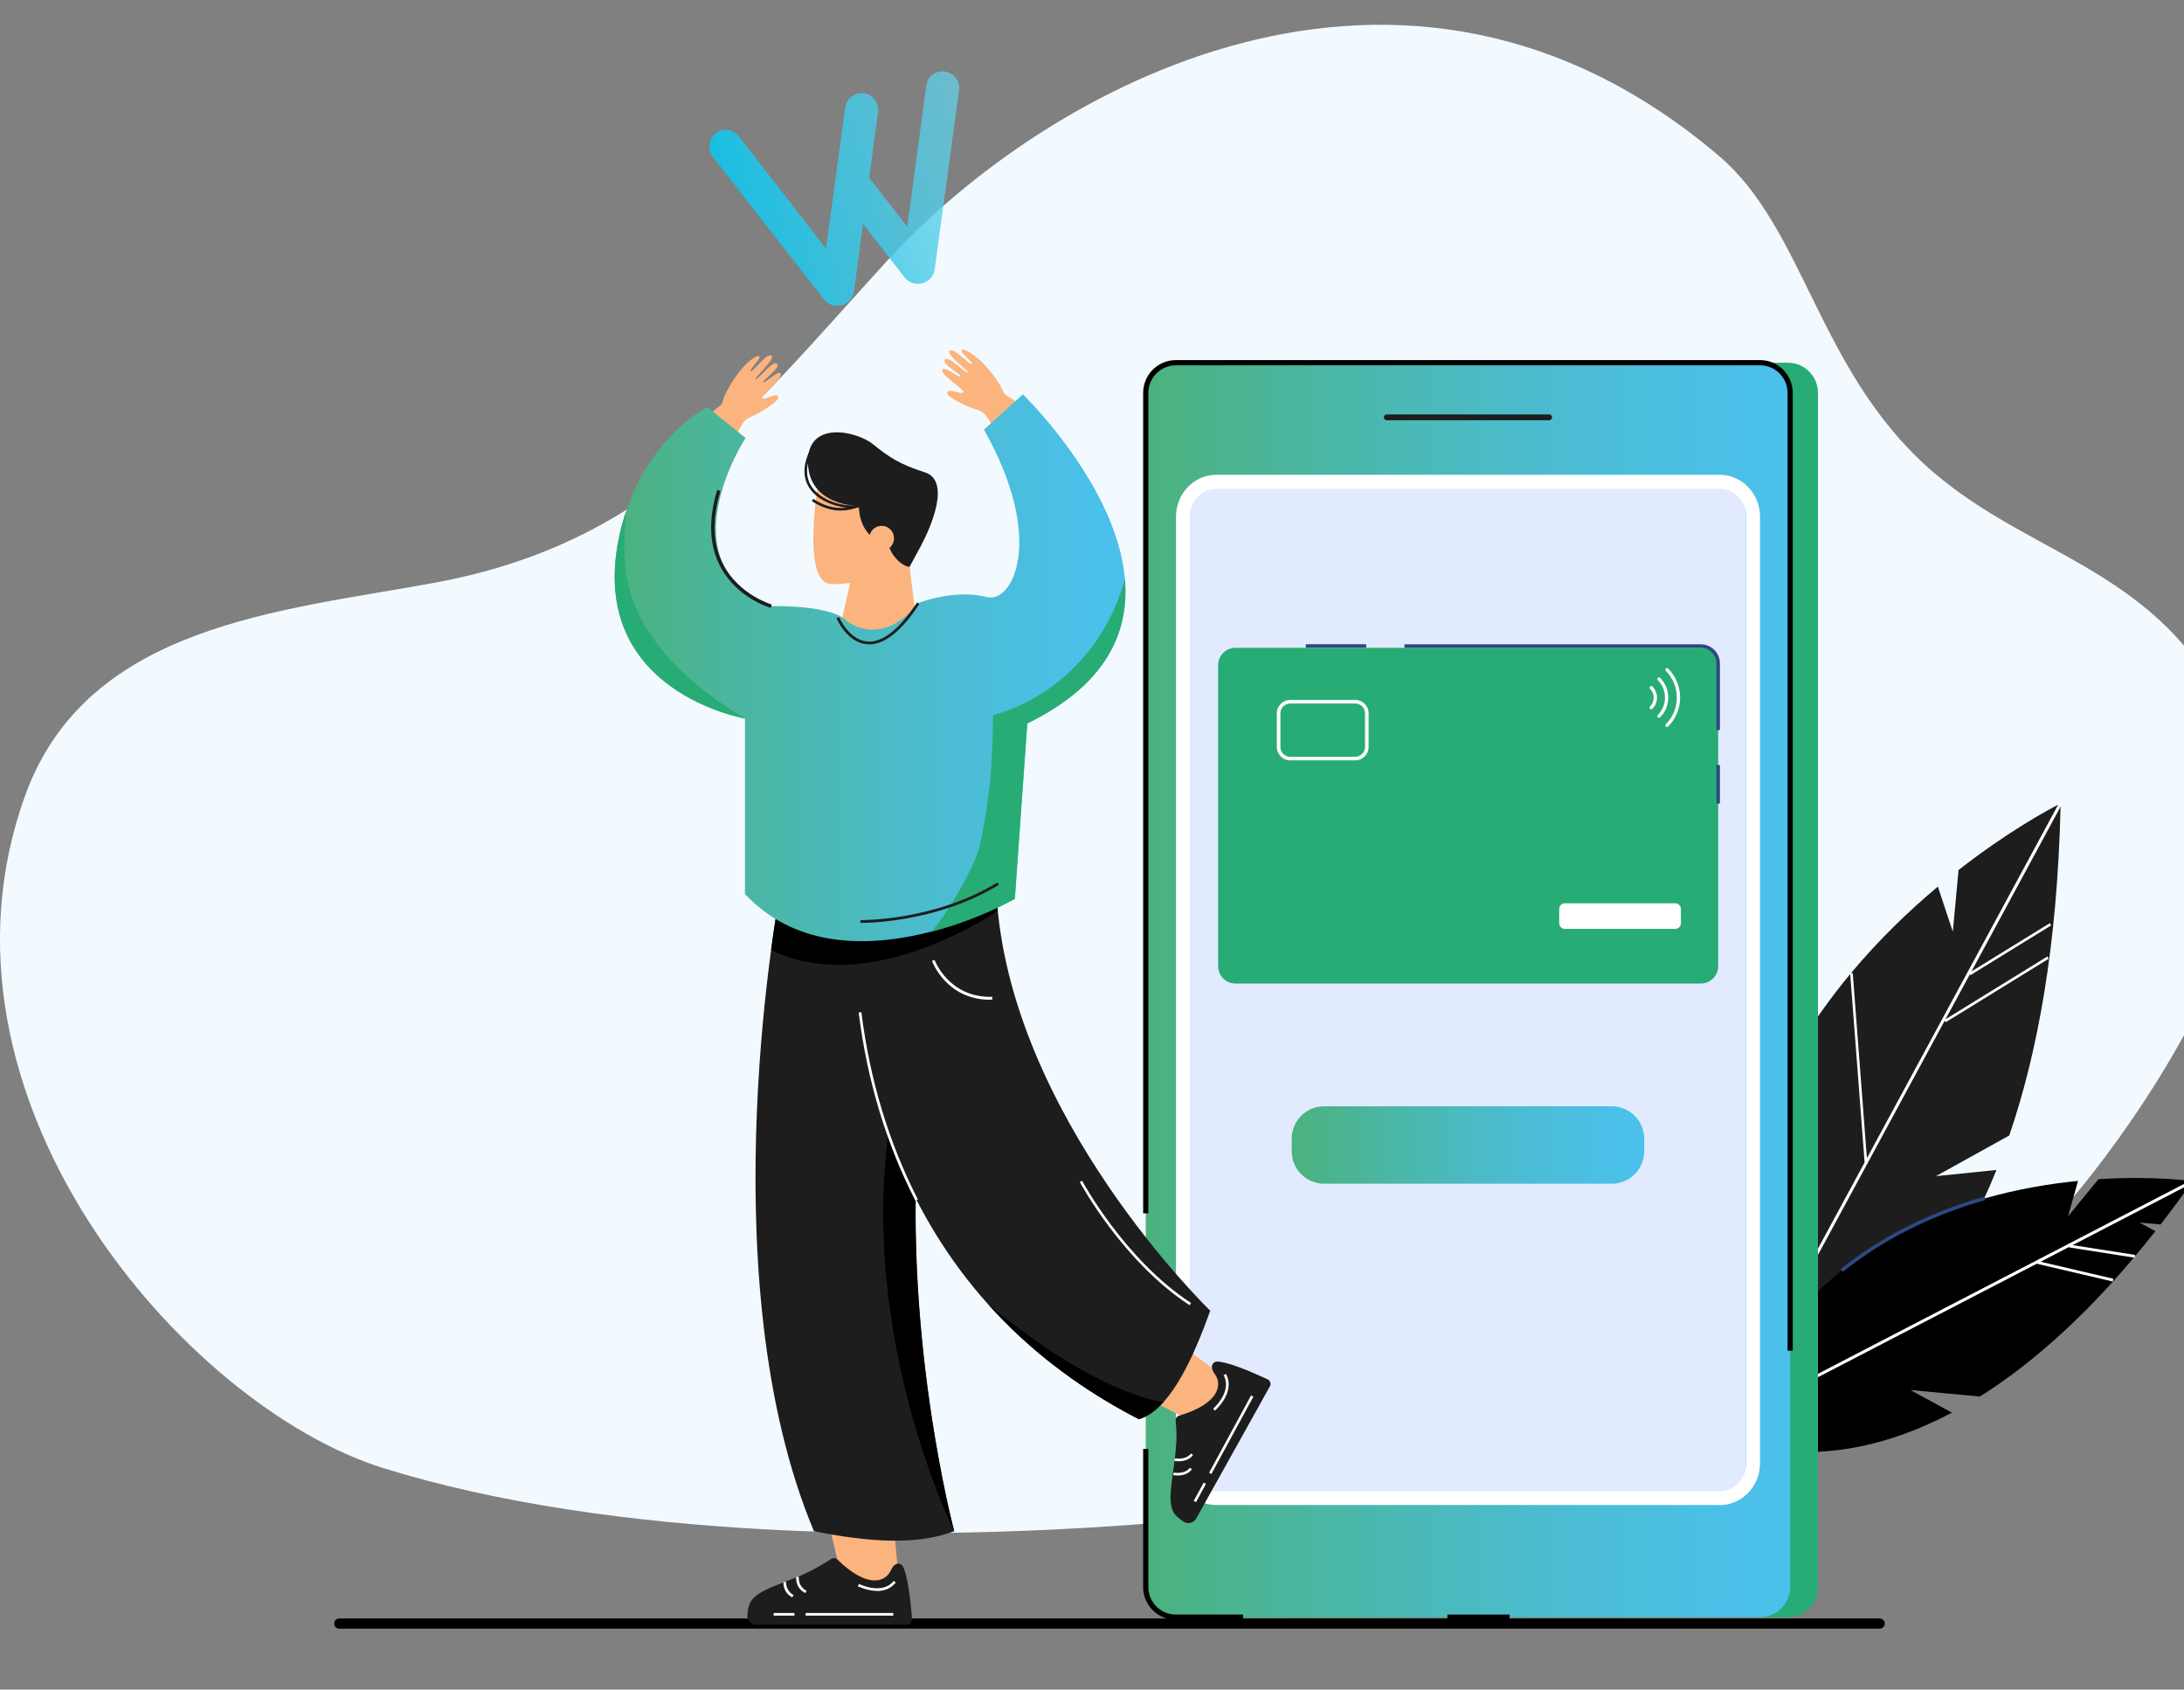 <svg width="1068" height="826" viewBox="0 0 1068 826" fill="none" xmlns="http://www.w3.org/2000/svg">
<rect x="0" y="0" width="1068" height="826" fill="#808080" stroke="none"/>
<g clip-path="url(#clip0_122_96)">
<path d="M919.187 791.235H165.888C164.508 791.235 163.389 792.348 163.389 793.72C163.389 795.093 164.508 796.205 165.888 796.205H919.187C920.567 796.205 921.685 795.093 921.685 793.72C921.685 792.348 920.567 791.235 919.187 791.235Z" fill="black"/>
<path d="M187.486 717.739C90.366 687.521 -41.097 536.288 12.329 388.851C42.703 304.98 138.123 298.718 213.136 284.771C317.343 265.417 364.25 203.842 433.311 128.036C510.45 43.358 685.608 -55.597 840.595 76.233C882.306 111.717 888.966 180.407 942.817 228.557C996.951 277.039 1067.57 277.229 1099.36 373.196C1124.12 447.959 1017.55 603.508 945.321 649.855C811.732 735.576 406.48 785.908 187.534 717.739H187.486Z" fill="#F3FAFF"/>
<path d="M1007.63 392.788C1007.63 393.357 1007.63 393.879 1007.63 394.448C1006.07 462.238 996.432 514.657 982.544 555.121L946.69 574.998L975.505 572.057L976.308 571.962C958.453 616.317 935.495 644.4 914.285 662.094C901.106 673.148 888.541 680.168 878.338 684.628C877.676 684.912 877.015 685.197 876.354 685.481C874.7 686.193 873.141 686.762 871.63 687.332H852.451C852.215 686.43 852.026 685.529 851.837 684.628C851.695 684.058 851.601 683.489 851.459 682.92C851.27 682.161 851.129 681.402 850.987 680.69C832.942 592.123 865.064 523.907 904.791 476.184C904.885 476.042 905.027 475.852 905.169 475.71C919.009 459.154 933.747 445.065 947.635 433.443L954.957 455.501L957.744 425.331C981.835 406.545 1001.63 395.872 1006.49 393.405C1007.25 393.025 1007.63 392.835 1007.63 392.835V392.788Z" fill="#1D1D1D"/>
<path d="M1008.29 393.12L1007.58 394.448L964.074 474.903L963.271 476.327L951.414 498.243L950.989 498.955L913.152 568.878L913.105 568.973L851.412 682.92L850.515 684.627L849.05 687.331H847.35L848.814 684.627L850.94 680.69L911.829 568.262L912.963 566.174L1006.49 393.357L1007.01 392.408L1008.29 393.12Z" fill="white"/>
<path d="M1001.18 467.603L950.774 498.671L951.441 499.763L1001.85 468.695L1001.18 467.603Z" fill="white"/>
<path d="M1002.37 451.323L962.864 475.652L963.531 476.744L1003.03 452.415L1002.37 451.323Z" fill="white"/>
<path d="M906.013 475.693L904.741 475.791L911.875 569.112L913.147 569.014L906.013 475.693Z" fill="white"/>
<path d="M843.949 701.942C843.949 701.942 888.116 725.804 954.532 690.605L934.172 679.552L968.184 682.73C994.259 666.364 1023.26 640.89 1054.01 601.895L1046.22 597.673L1056.52 598.622C1061.71 591.933 1066.96 584.865 1072.25 577.417C1072.25 577.417 1053.4 574.761 1026.19 576.469L1011.31 594.637L1016.18 577.322C960.437 582.825 878.385 607.73 843.901 701.99L843.949 701.942Z" fill="black"/>
<path d="M1071.95 576.764L840.386 696.841L841.058 698.147L1072.62 578.071L1071.95 576.764Z" fill="white"/>
<path d="M1012.07 608.478L1011.86 609.838L1043.88 614.861L1044.09 613.502L1012.07 608.478Z" fill="white"/>
<path d="M996.274 616.468L995.964 617.808L1033.14 626.496L1033.45 625.156L996.274 616.468Z" fill="white"/>
<path d="M901.201 621.772L900.114 620.444C919.859 604.599 943.478 592.692 970.404 585.007L970.876 586.668C944.187 594.258 920.757 606.07 901.201 621.772Z" fill="#2E4882"/>
<path d="M874.322 177.324H588.582C580.468 177.324 573.891 183.929 573.891 192.077V775.851C573.891 783.999 580.468 790.604 588.582 790.604H874.322C882.436 790.604 889.013 783.999 889.013 775.851V192.077C889.013 183.929 882.436 177.324 874.322 177.324Z" fill="#27AC75"/>
<path d="M860.718 177.324H574.977C566.864 177.324 560.286 183.929 560.286 192.077V775.851C560.286 783.999 566.864 790.604 574.977 790.604H860.718C868.832 790.604 875.409 783.999 875.409 775.851V192.077C875.409 183.929 868.832 177.324 860.718 177.324Z" fill="url(#paint0_linear_122_96)"/>
<path d="M853.774 252.608V715.32C853.774 724.76 846.641 732.397 837.855 732.397H597.793C589.007 732.397 581.874 724.76 581.874 715.32V252.608C581.874 243.168 589.007 235.53 597.793 235.53H837.855C846.641 235.53 853.774 243.168 853.774 252.608Z" fill="#E1EAFF"/>
<path d="M757.551 205.455H678.144C677.341 205.455 676.727 204.838 676.727 204.032C676.727 203.225 677.341 202.608 678.144 202.608H757.551C758.354 202.608 758.968 203.225 758.968 204.032C758.968 204.838 758.354 205.455 757.551 205.455Z" fill="#1D1D1D"/>
<path d="M647.487 540.842H788.208C796.947 540.842 804.033 547.958 804.033 556.734V562.806C804.033 571.582 796.947 578.698 788.208 578.698H647.487C638.748 578.698 631.662 571.582 631.662 562.806V556.734C631.662 547.958 638.748 540.842 647.487 540.842Z" fill="url(#paint1_linear_122_96)"/>
<path d="M840.973 735.766H594.77C583.905 735.766 575.072 726.563 575.072 715.272V252.608C575.072 241.318 583.905 232.115 594.77 232.115H840.973C851.837 232.115 860.671 241.318 860.671 252.608V715.32C860.671 726.61 851.837 735.813 840.973 735.813V735.766ZM594.77 238.993C587.637 238.993 581.874 245.113 581.874 252.655V715.367C581.874 722.91 587.684 729.029 594.77 729.029H840.973C848.105 729.029 853.868 722.91 853.868 715.367V252.608C853.868 245.065 848.058 238.946 840.973 238.946H594.77V238.993Z" fill="white"/>
<path d="M604.17 480.833L831.714 480.833C836.41 480.833 840.217 477.01 840.217 472.294V325.236C840.217 320.52 836.41 316.697 831.714 316.697H604.17C599.474 316.697 595.667 320.52 595.667 325.236V472.294C595.667 477.01 599.474 480.833 604.17 480.833Z" fill="#27AC75"/>
<path d="M819.196 441.602H765.251C763.711 441.602 762.464 442.855 762.464 444.401V451.327C762.464 452.872 763.711 454.126 765.251 454.126H819.196C820.735 454.126 821.983 452.872 821.983 451.327V444.401C821.983 442.855 820.735 441.602 819.196 441.602Z" fill="white"/>
<path d="M624.388 365.179V348.718C624.388 345.113 627.316 342.171 630.907 342.171H662.745C666.335 342.171 669.263 345.113 669.263 348.718V365.179C669.263 368.784 666.335 371.725 662.745 371.725H630.907C627.316 371.725 624.388 368.784 624.388 365.179ZM630.907 343.927C628.308 343.927 626.136 346.061 626.136 348.718V365.179C626.136 367.835 628.261 369.97 630.907 369.97H662.745C665.343 369.97 667.516 367.835 667.516 365.179V348.718C667.516 346.061 665.39 343.927 662.745 343.927H630.907Z" fill="white"/>
<path d="M814.378 354.648C814.378 354.648 814.472 354.221 814.614 354.078C821.794 346.868 821.794 335.198 814.614 327.987C814.283 327.655 814.283 327.181 814.614 326.849C814.945 326.517 815.417 326.517 815.748 326.849C823.542 334.676 823.542 347.39 815.748 355.169C815.417 355.502 814.945 355.502 814.614 355.169C814.472 355.027 814.378 354.79 814.378 354.6V354.648Z" fill="white"/>
<path d="M810.457 331.972C810.457 331.972 810.551 331.545 810.693 331.403C811.024 331.071 811.496 331.071 811.827 331.403C817.117 336.716 817.117 345.35 811.827 350.663C811.496 350.995 811.024 350.995 810.693 350.663C810.362 350.331 810.362 349.856 810.693 349.524C815.37 344.828 815.37 337.19 810.693 332.494C810.551 332.352 810.457 332.114 810.457 331.925V331.972Z" fill="white"/>
<path d="M806.678 345.919C806.678 345.919 806.772 345.492 806.914 345.35C809.276 342.978 809.276 339.135 806.914 336.764C806.584 336.431 806.584 335.957 806.914 335.625C807.245 335.293 807.717 335.293 808.048 335.625C811.024 338.614 811.024 343.5 808.048 346.488C807.717 346.82 807.245 346.82 806.914 346.488C806.772 346.346 806.678 346.109 806.678 345.919Z" fill="white"/>
<path d="M876.684 660.339H874.133V192.077C874.133 184.629 868.134 178.605 860.718 178.605H574.977C567.561 178.605 561.562 184.677 561.562 192.077V593.167H559.011V192.077C559.011 183.206 566.191 176.043 574.977 176.043H860.718C869.551 176.043 876.684 183.254 876.684 192.077V660.339V660.339Z" fill="black"/>
<path d="M607.855 791.885H574.977C566.144 791.885 559.011 784.674 559.011 775.851V708.346H561.562V775.851C561.562 783.299 567.561 789.323 574.977 789.323H607.855V791.885V791.885Z" fill="black"/>
<path d="M738.231 789.323H707.81V791.885H738.231V789.323Z" fill="black"/>
<path d="M841.067 356.925H839.367V324.382C839.367 320.16 835.918 316.697 831.714 316.697H686.789V314.989H831.714C836.863 314.989 841.067 319.211 841.067 324.382V356.925V356.925Z" fill="#2E4882"/>
<path d="M841.067 374.002H839.366V392.835H841.067V374.002Z" fill="#2E4882"/>
<path d="M668.083 314.942H638.559V316.65H668.083V314.942Z" fill="#2E4882"/>
<path d="M410.921 305.976L417.345 278.225L443.656 267.219L448.333 305.929C448.333 305.929 444.412 331.071 420.226 340.084C396.041 349.097 410.873 305.929 410.873 305.929L410.921 305.976Z" fill="#FCB47E"/>
<path d="M400.576 233.016C400.576 233.016 391.222 285.151 406.433 285.53C421.644 285.91 434.162 280.027 437.279 276.517C440.397 273.006 442.759 255.739 442.759 255.739C442.759 255.739 444.696 233.396 435.342 229.079C425.989 224.762 405.677 217.314 400.623 233.016H400.576Z" fill="#FCB47E"/>
<path d="M450.695 266.223C447.719 271.773 444.743 277.181 444.743 277.181C440.302 276.469 435.39 270.919 434.492 266.081C434.492 266.081 420.51 264.752 419.99 247.39C419.99 247.39 395.71 247.532 395.096 226.375C394.482 205.217 418.809 210.673 426.84 217.124C434.87 223.576 439.783 226.897 452.301 230.929C465.48 235.198 454.474 259.107 450.648 266.223H450.695Z" fill="#1D1D1D"/>
<path d="M439.31 769.779L436.335 738.944H403.929L410.968 768.878C410.968 768.878 414.747 778.887 425.612 778.555C436.098 778.175 439.31 769.779 439.31 769.779Z" fill="#FCB47E"/>
<path d="M598.974 673.384L574.08 655.121L552.539 679.457L584.472 695.728C584.472 695.728 588.44 696.534 596.423 689.514C604.312 682.588 599.021 673.384 599.021 673.384H598.974Z" fill="#FCB47E"/>
<path d="M466.614 748.574C447.861 755.69 423.864 753.745 398.025 748.574C397.269 746.771 396.513 744.969 395.805 743.119C346.536 618.072 381.444 436.479 381.444 436.479H458.914L457.166 496.488C453.765 512.332 451.451 528.414 449.939 544.353C440.114 649.049 466.661 748.574 466.661 748.574H466.614Z" fill="#1D1D1D"/>
<path d="M466.567 748.527C465.338 746.06 421.218 656.07 434.351 554.457L448.333 565.748C443.609 660.861 465.905 746.107 466.519 748.479L466.567 748.527Z" fill="black"/>
<path d="M591.794 640.842C584.661 660.908 577.103 676.468 568.883 685.529C565.057 689.751 561.089 692.597 556.932 693.83C545.076 687.711 534.164 681.069 524.244 674.049C522.874 673.1 521.551 672.151 520.229 671.155C518.481 669.874 516.733 668.546 515.032 667.217C514.229 666.601 513.474 666.032 512.718 665.415C511.206 664.229 509.695 662.996 508.23 661.762C506.908 660.671 505.632 659.58 504.357 658.441C497.649 652.654 491.508 646.629 485.84 640.51C485.273 639.941 484.753 639.324 484.234 638.755C483.856 638.328 483.43 637.901 483.053 637.474C404.921 550.235 419.282 436.431 419.282 436.431H487.257C493.067 545.539 591.841 640.794 591.841 640.794L591.794 640.842Z" fill="#1D1D1D"/>
<path d="M502.467 200.236C496.657 195.967 492.642 193.643 491.65 192.931C490.422 192.03 490.138 189.847 488.674 187.618C485.367 182.495 478.47 173.481 471.338 170.967C470.44 170.635 469.732 171.631 470.723 172.675C472.471 174.62 475.778 177.371 475.258 177.846C474.172 178.747 466.425 169.449 464.252 171.584C462.599 173.244 473.794 181.546 473.369 182.068C472.519 183.111 464.063 173.576 462.032 175.758C460.095 177.798 470.204 183.159 469.779 184.06C469.306 185.009 462.315 179.174 460.945 180.502C458.867 182.495 471.479 190.369 471.149 191.555C470.676 193.453 464.157 189.515 463.213 191.745C462.268 193.832 471.385 197.77 473.133 198.624C477.148 200.616 480.029 199.762 483.241 204.743C484.989 207.494 486.737 210.198 488.438 212.997L502.562 200.284L502.467 200.236Z" fill="#FCB47E"/>
<path d="M342.426 206.498C347.764 201.659 351.496 198.861 352.393 198.102C353.527 197.105 353.574 194.876 354.755 192.504C357.495 187.049 363.4 177.324 370.249 174.098C371.147 173.671 371.95 174.572 371.052 175.711C369.54 177.798 366.517 180.929 367.084 181.356C368.265 182.162 374.973 172.058 377.335 173.956C379.13 175.426 368.879 184.866 369.399 185.341C370.391 186.29 377.713 175.901 379.98 177.846C382.153 179.648 372.658 186.052 373.178 186.906C373.745 187.76 380.074 181.214 381.586 182.4C383.901 184.155 372.186 193.358 372.611 194.449C373.272 196.299 379.319 191.65 380.547 193.785C381.728 195.777 373.036 200.663 371.43 201.707C367.651 204.126 364.675 203.557 362.03 208.918C360.565 211.859 359.148 214.752 357.731 217.646L342.332 206.546L342.426 206.498Z" fill="#FCB47E"/>
<path d="M487.918 445.397C481.872 449.287 471.243 455.548 458.158 461.004C446.443 465.843 432.697 470.065 418.526 471.298C404.732 472.531 390.467 470.918 377.051 464.467C377.901 458.11 378.705 452.655 379.413 448.338C391.695 454.884 405.016 457.636 418.242 458.015C432.178 458.442 446.018 456.165 458.395 452.939C469.732 449.998 479.84 446.203 487.682 442.788C487.729 443.641 487.824 444.543 487.918 445.397V445.397Z" fill="black"/>
<path d="M364.297 437.095V351.232C364.297 351.232 287.489 338.139 302.557 263.424C312.147 215.938 345.874 199.003 345.874 199.003L364.58 214.088C364.58 214.088 324.806 275.141 377.146 296.346C377.146 296.346 406.622 295.445 414.275 303.746C414.275 303.746 431.138 317.314 448.947 294.828C448.947 294.828 467.039 287.76 482.486 291.887C495.193 295.302 511.537 263.709 481.163 210.056L500.2 192.789C500.2 192.789 611.586 300.331 502.326 353.651L496.232 439.419C496.232 439.419 411.676 487.569 364.25 437.048L364.297 437.095Z" fill="url(#paint2_linear_122_96)"/>
<path d="M437.185 263.139C437.185 266.508 434.492 269.212 431.138 269.212C427.784 269.212 425.092 266.508 425.092 263.139C425.092 259.771 427.784 257.067 431.138 257.067C434.492 257.067 437.185 259.771 437.185 263.139Z" fill="#FCB47E"/>
<path d="M447.672 587.047C433.406 559.201 424.053 528.271 419.896 495.017L421.218 494.827C425.375 527.892 434.634 558.679 448.852 586.383L447.672 587V587.047Z" fill="white"/>
<path d="M484.186 488.755C462.693 488.755 455.796 469.97 455.749 469.78L457.025 469.306C457.025 469.306 463.827 487.901 485.226 487.332V488.708C484.895 488.708 484.564 488.708 484.234 488.708L484.186 488.755Z" fill="white"/>
<path d="M425.045 314.989C424.62 314.989 424.242 314.989 423.817 314.942C414.133 314.041 409.267 302.703 409.078 302.228L410.307 301.707C410.307 301.707 415.078 312.76 423.958 313.614C431.422 314.325 439.641 307.874 448.427 294.543L449.561 295.302C440.917 308.395 432.697 315.037 425.045 315.037V314.989Z" fill="#1D1D1D"/>
<path d="M364.297 351.279C364.297 351.279 287.441 338.187 302.557 263.471C303.36 259.392 304.4 255.502 305.533 251.849C305.722 251.659 305.911 251.422 306.1 251.232C304.825 268.12 304.211 282.874 311.674 298.86C327.215 332.257 365.384 351.185 364.297 351.279V351.279Z" fill="#27AC75"/>
<path d="M502.373 353.699L496.279 439.467C496.279 439.467 478.707 449.477 455.088 455.596C459.15 452.465 476.345 426.09 479.226 412.759C484.375 388.851 485.037 375.093 485.698 349.572C511.112 342.93 540.116 320.445 550.083 282.921C552.35 308.538 541.533 334.581 502.373 353.699Z" fill="#27AC75"/>
<path d="M421.124 451.184C420.888 451.184 420.746 451.184 420.746 451.184V449.809C421.124 449.809 456.836 450.33 487.776 431.403L488.485 432.541C458.961 450.615 425.186 451.184 421.171 451.184H421.124Z" fill="#1D1D1D"/>
<path d="M568.883 685.529C565.057 689.751 561.089 692.597 556.932 693.83C545.076 687.711 534.164 681.069 524.244 674.049C522.874 673.1 521.551 672.151 520.229 671.155C518.481 669.874 516.733 668.546 515.033 667.218C514.229 666.601 513.474 666.032 512.718 665.415C511.206 664.229 509.695 662.996 508.23 661.762C506.908 660.671 505.632 659.58 504.357 658.442C497.649 652.654 491.508 646.629 485.84 640.51C485.273 639.941 484.753 639.324 484.234 638.755C483.856 638.328 483.431 637.901 483.053 637.474C529.534 676.041 559.247 683.916 568.836 685.529H568.883Z" fill="black"/>
<path d="M581.732 638.091C548.996 616.743 528.212 578.224 528.023 577.844L529.157 577.228C529.346 577.607 549.988 615.89 582.441 637L581.732 638.091V638.091Z" fill="white"/>
<path d="M443.42 794.304H369.871C367.32 794.304 365.242 792.122 365.478 789.561C365.478 789.561 365.478 789.513 365.478 789.466C365.525 788.896 365.62 788.327 365.667 787.758C365.903 785.813 366.47 783.821 367.367 782.587C370.863 777.938 377.618 775.804 389.711 771.012C397.269 767.976 403.693 763.991 406.527 762.094C407.425 761.477 408.653 761.62 409.456 762.379C424.005 776.657 432.933 773.621 435.626 767.739C437.657 763.232 440.539 764.181 441.342 765.509C443.798 769.637 445.121 781.686 445.688 787.758C445.735 788.422 445.829 788.991 445.829 789.466C445.924 790.604 445.971 791.268 445.971 791.268C446.254 792.834 445.026 794.304 443.467 794.304H443.42Z" fill="#1D1D1D"/>
<path d="M393.821 778.792C388.577 776.231 389.38 770.823 389.38 770.775L390.656 770.965C390.656 770.965 390.042 775.519 394.387 777.654L393.821 778.792Z" fill="white"/>
<path d="M387.396 780.927C382.578 778.223 383.098 773.479 383.145 773.289L384.42 773.432C384.42 773.432 383.995 777.511 388.058 779.788L387.443 780.879L387.396 780.927Z" fill="white"/>
<path d="M428.918 777.749C424.005 777.749 419.565 775.519 419.471 775.472L420.038 774.333C420.038 774.333 431.327 780.026 437.043 772.863L438.035 773.669C435.531 776.8 432.083 777.796 428.918 777.796V777.749Z" fill="white"/>
<path d="M436.807 788.564H393.962V789.845H436.807V788.564Z" fill="white"/>
<path d="M388.483 788.564H378.327V789.845H388.483V788.564Z" fill="white"/>
<path d="M620.939 677.844L584.991 742.312C583.763 744.542 580.835 745.301 578.709 743.878C578.709 743.878 578.709 743.878 578.662 743.878C578.189 743.545 577.717 743.213 577.244 742.834C575.686 741.648 574.221 740.225 573.607 738.802C571.293 733.489 572.757 726.515 574.457 713.565C575.544 705.453 575.166 697.863 574.93 694.447C574.835 693.356 575.544 692.36 576.63 692.075C596.14 686.288 597.887 676.99 594.061 671.772C591.132 667.787 593.4 665.7 594.911 665.652C599.682 665.51 610.83 670.206 616.31 672.72C616.924 672.958 617.444 673.195 617.916 673.432C618.955 673.906 619.569 674.191 619.569 674.191C621.081 674.713 621.742 676.468 620.987 677.891L620.939 677.844Z" fill="#1D1D1D"/>
<path d="M576.489 714.371C575.261 714.371 574.363 714.181 574.269 714.181L574.552 712.948C574.552 712.948 579.843 713.991 582.441 710.576L583.433 711.335C581.496 713.849 578.473 714.371 576.441 714.371H576.489Z" fill="white"/>
<path d="M575.922 721.344C574.694 721.344 573.796 721.155 573.702 721.155L573.985 719.921C573.985 719.921 579.276 720.965 581.874 717.549L582.866 718.308C580.929 720.823 577.906 721.344 575.875 721.344H575.922Z" fill="white"/>
<path d="M594.108 689.656L593.258 688.66C593.258 688.66 602.8 680.358 598.36 672.293L599.493 671.677C604.453 680.643 594.203 689.561 594.108 689.656V689.656Z" fill="white"/>
<path d="M611.788 682.206L591.266 719.975L592.385 720.588L612.908 682.819L611.788 682.206Z" fill="white"/>
<path d="M588.612 724.812L583.747 733.765L584.867 734.378L589.732 725.425L588.612 724.812Z" fill="white"/>
<path d="M376.957 297.2C376.295 297.01 360.613 292.409 352.44 277.323C346.819 266.934 346.252 254.221 350.74 239.468L352.346 239.99C348 254.221 348.52 266.508 353.905 276.47C361.699 290.891 377.24 295.492 377.382 295.54L376.91 297.2H376.957Z" fill="#1D1D1D"/>
<path d="M416.778 248.386C410.873 248.386 401.568 245.872 396.655 239.753C393.632 235.957 391.175 229.316 396.608 218.975L397.741 219.591C393.632 227.371 393.632 233.918 397.647 238.946C403.315 246.014 415.219 248.054 419.801 246.773L420.132 248.007C419.234 248.244 418.054 248.386 416.731 248.386H416.778Z" fill="#1D1D1D"/>
<path d="M411.299 249.619C407.189 249.619 402.323 248.481 396.986 244.97L397.694 243.879C411.629 253.13 422.352 245.16 422.447 245.065L423.202 246.062C423.202 246.062 418.479 249.572 411.299 249.572V249.619Z" fill="#1D1D1D"/>
<path d="M425.039 86.876L443.675 110.791L452.95 41.984C453.147 40.359 453.812 38.834 454.861 37.6C455.875 36.416 457.214 35.569 458.709 35.164C459.727 34.909 460.783 34.837 461.829 34.95C462.915 35.059 463.969 35.392 464.929 35.928C465.85 36.439 466.659 37.139 467.305 37.981C467.957 38.831 468.442 39.801 468.733 40.835C469.051 41.92 469.134 43.06 468.978 44.176L457.114 131.542C456.91 133.173 456.234 134.7 455.172 135.932C454.11 137.163 452.709 138.043 451.148 138.46C449.554 138.901 447.865 138.873 446.277 138.379C444.684 137.865 443.285 136.855 442.279 135.493L422.044 109.511L417.632 142.262C417.422 143.891 416.744 145.415 415.683 146.646C414.622 147.876 413.224 148.758 411.665 149.18C410.069 149.635 408.373 149.608 406.782 149.102C405.203 148.584 403.812 147.591 402.795 146.255L348.636 76.722C347.944 75.847 347.434 74.839 347.137 73.761C346.854 72.731 346.787 71.655 346.942 70.602C347.1 69.521 347.45 68.48 347.975 67.53C348.522 66.568 349.263 65.735 350.15 65.085C350.968 64.465 351.892 64.003 352.876 63.721C354.361 63.328 355.931 63.39 357.389 63.898C358.936 64.42 360.298 65.399 361.299 66.71L403.941 121.494L413.293 52.667C413.53 51.032 414.239 49.509 415.33 48.291C416.38 47.095 417.752 46.239 419.28 45.827C420.298 45.572 421.354 45.5 422.4 45.613C423.46 45.727 424.486 46.069 425.41 46.615C426.314 47.141 427.109 47.842 427.748 48.679C428.403 49.526 428.881 50.5 429.151 51.54C429.443 52.633 429.513 53.774 429.357 54.891L425.039 86.876Z" fill="url(#paint3_linear_122_96)"/>
</g>
<defs>
<linearGradient id="paint0_linear_122_96" x1="560.286" y1="483.964" x2="875.409" y2="483.964" gradientUnits="userSpaceOnUse">
<stop stop-color="#4BB27D"/>
<stop offset="0.02" stop-color="#4BB280"/>
<stop offset="0.34" stop-color="#4BB8AE"/>
<stop offset="0.62" stop-color="#4BBCD0"/>
<stop offset="0.85" stop-color="#4BBFE4"/>
<stop offset="1" stop-color="#4BC0EC"/>
</linearGradient>
<linearGradient id="paint1_linear_122_96" x1="631.662" y1="559.77" x2="804.033" y2="559.77" gradientUnits="userSpaceOnUse">
<stop stop-color="#4BB27D"/>
<stop offset="0.02" stop-color="#4BB280"/>
<stop offset="0.34" stop-color="#4BB8AE"/>
<stop offset="0.62" stop-color="#4BBCD0"/>
<stop offset="0.85" stop-color="#4BBFE4"/>
<stop offset="1" stop-color="#4BC0EC"/>
</linearGradient>
<linearGradient id="paint2_linear_122_96" x1="300.573" y1="326.517" x2="550.366" y2="326.517" gradientUnits="userSpaceOnUse">
<stop stop-color="#4BB27D"/>
<stop offset="0.02" stop-color="#4BB280"/>
<stop offset="0.34" stop-color="#4BB8AE"/>
<stop offset="0.62" stop-color="#4BBCD0"/>
<stop offset="0.85" stop-color="#4BBFE4"/>
<stop offset="1" stop-color="#4BC0EC"/>
</linearGradient>
<linearGradient id="paint3_linear_122_96" x1="357.97" y1="113.87" x2="479.589" y2="81.022" gradientUnits="userSpaceOnUse">
<stop stop-color="#18BEE2"/>
<stop offset="1" stop-color="#64D2EA" stop-opacity="0.73"/>
</linearGradient>
<clipPath id="clip0_122_96">
<rect width="1103" height="825.424" fill="white"/>
</clipPath>
</defs>
</svg>
